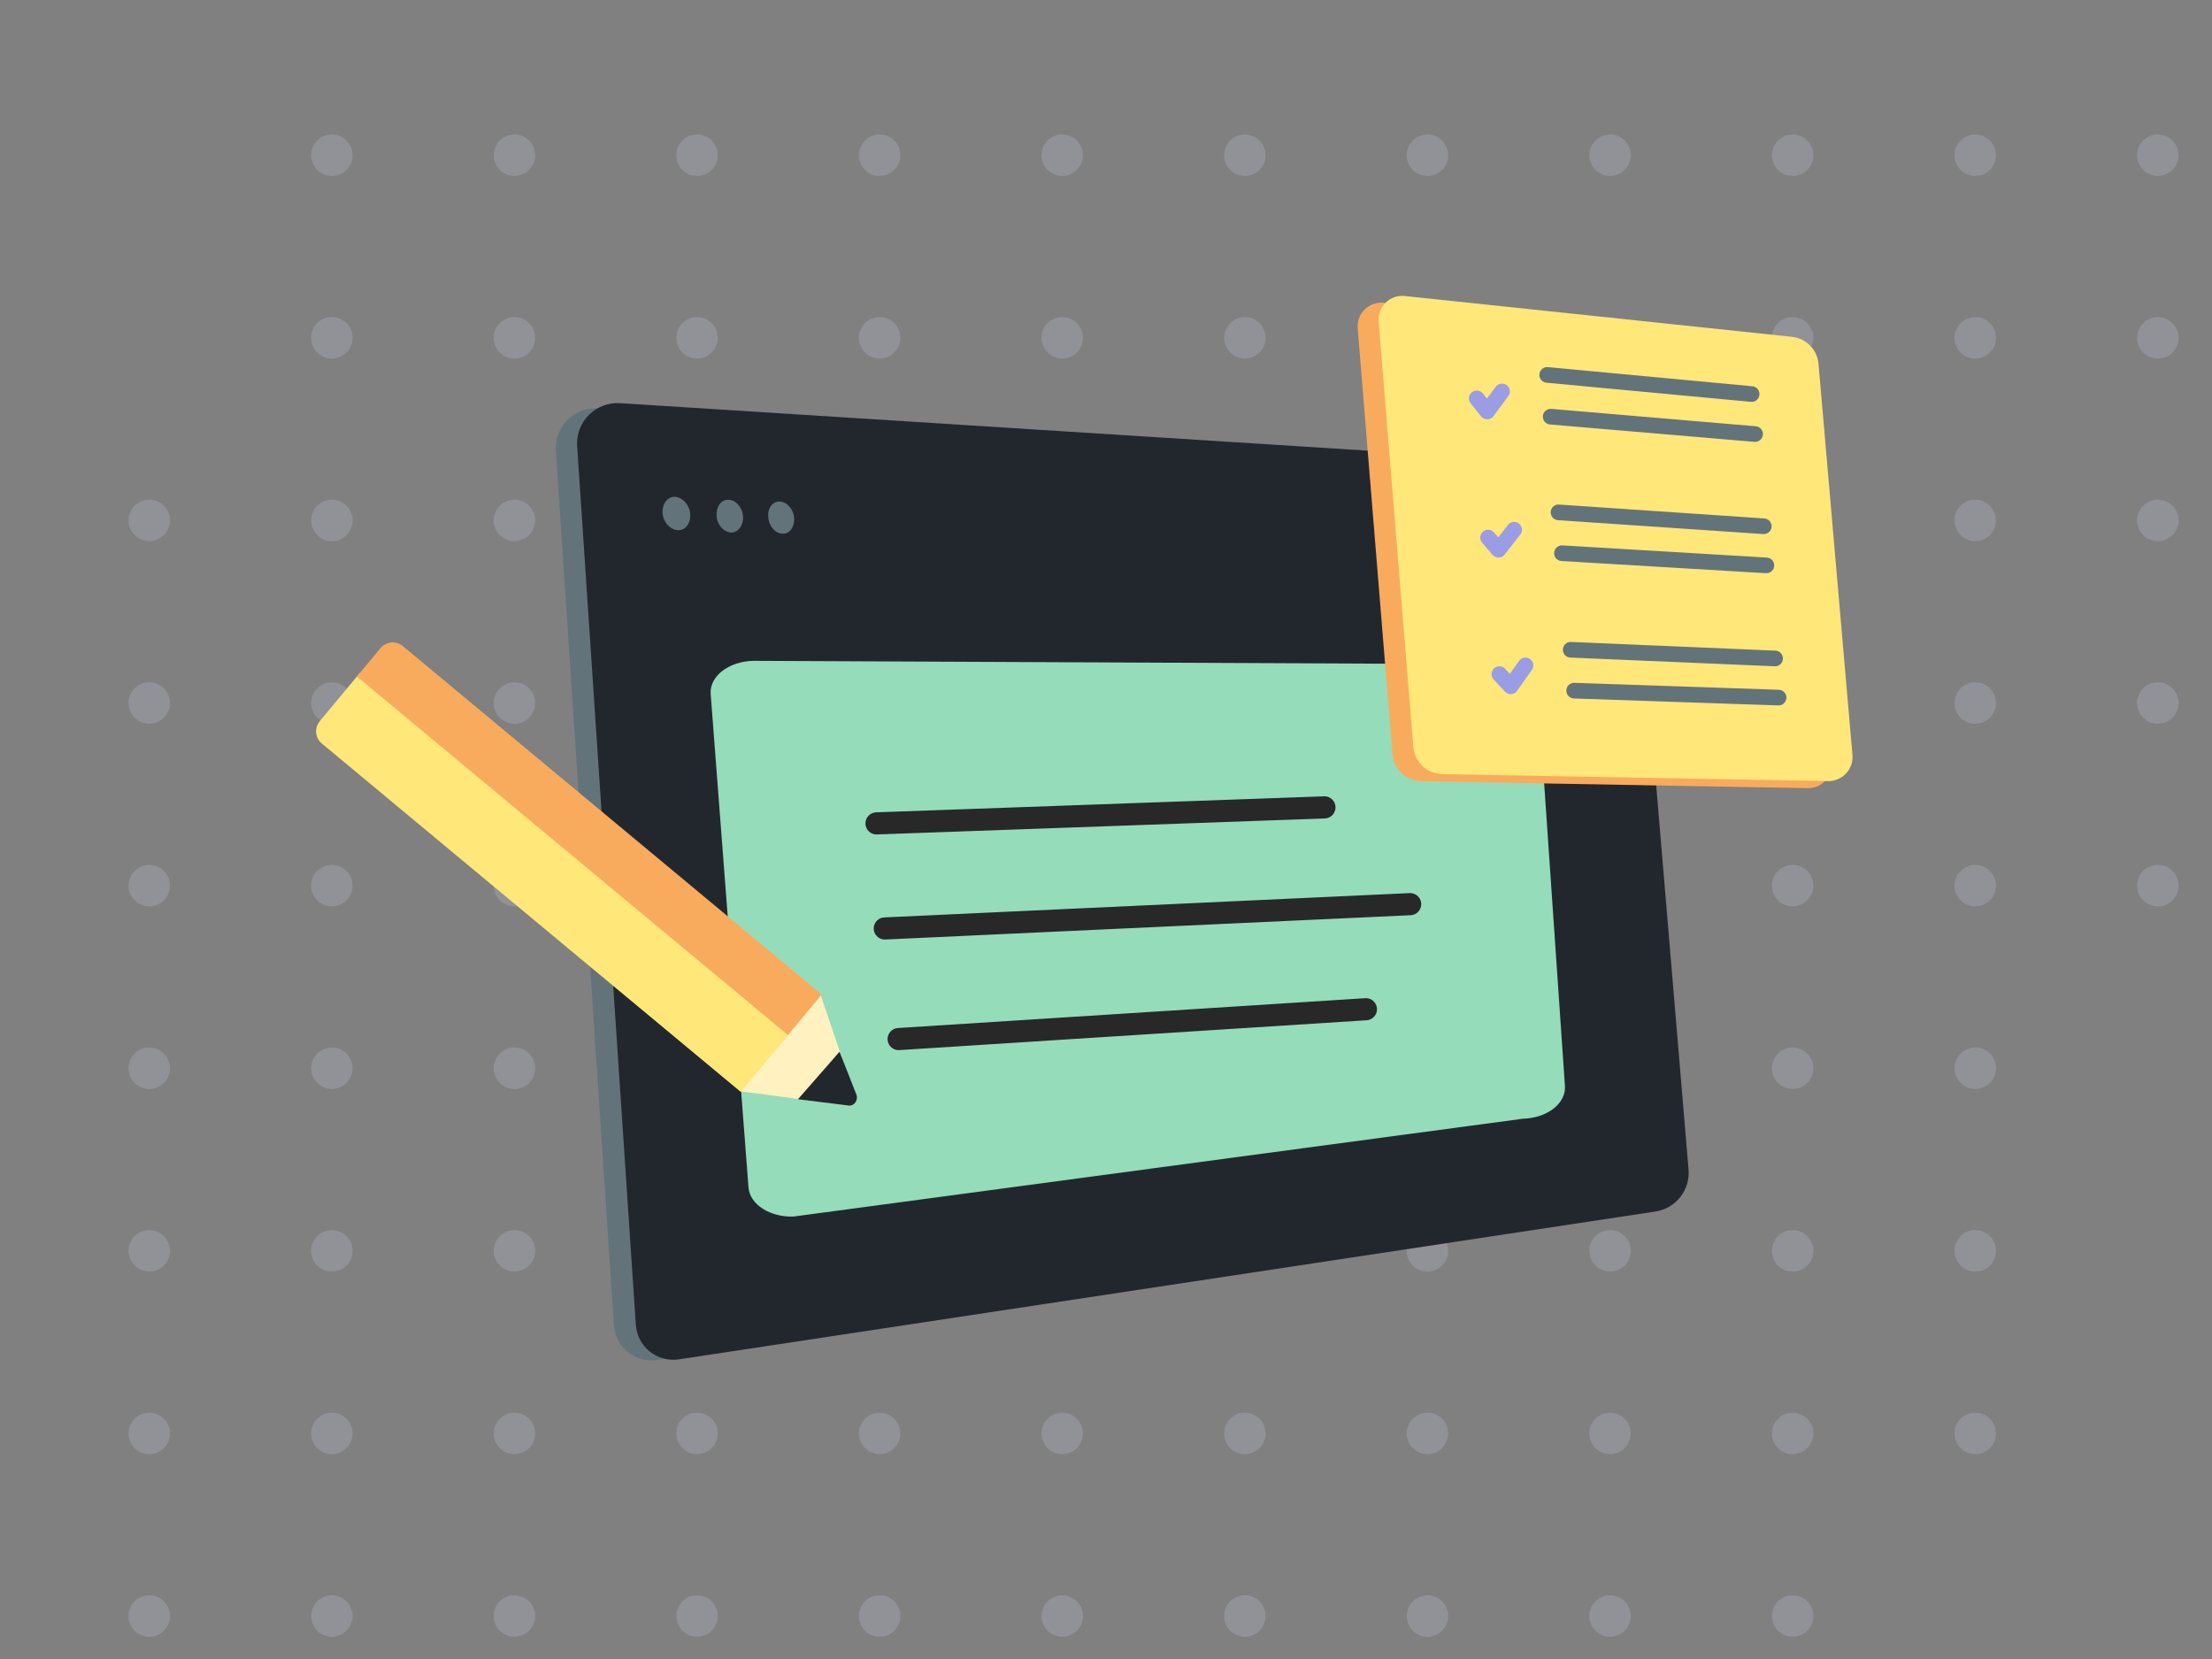 <svg width="800" height="600" viewBox="0 0 800 600" fill="none" xmlns="http://www.w3.org/2000/svg">
<rect x="0" y="0" width="800" height="600" fill="#808080" stroke="none"/>
<mask id="mask0_100_3" style="mask-type:alpha" maskUnits="userSpaceOnUse" x="0" y="0" width="800" height="600">
<rect width="800" height="600" fill="#D9D9D9"/>
</mask>
<g mask="url(#mask0_100_3)">
<g opacity="0.25">
<path d="M780.411 63.642C784.555 63.642 787.915 60.282 787.915 56.137C787.915 51.993 784.555 48.633 780.411 48.633C776.266 48.633 772.906 51.993 772.906 56.137C772.906 60.282 776.266 63.642 780.411 63.642Z" fill="#C4C5E1"/>
<path d="M780.411 129.682C784.555 129.682 787.915 126.322 787.915 122.177C787.915 118.033 784.555 114.673 780.411 114.673C776.266 114.673 772.906 118.033 772.906 122.177C772.906 126.322 776.266 129.682 780.411 129.682Z" fill="#C4C5E1"/>
<path d="M780.411 195.721C784.555 195.721 787.915 192.361 787.915 188.217C787.915 184.072 784.555 180.712 780.411 180.712C776.266 180.712 772.906 184.072 772.906 188.217C772.906 192.361 776.266 195.721 780.411 195.721Z" fill="#C4C5E1"/>
<path d="M780.411 261.761C784.555 261.761 787.915 258.402 787.915 254.257C787.915 250.112 784.555 246.752 780.411 246.752C776.266 246.752 772.906 250.112 772.906 254.257C772.906 258.402 776.266 261.761 780.411 261.761Z" fill="#C4C5E1"/>
<path d="M780.411 327.801C784.555 327.801 787.915 324.442 787.915 320.297C787.915 316.152 784.555 312.792 780.411 312.792C776.266 312.792 772.906 316.152 772.906 320.297C772.906 324.442 776.266 327.801 780.411 327.801Z" fill="#C4C5E1"/>
<path d="M714.371 63.642C718.515 63.642 721.875 60.282 721.875 56.137C721.875 51.993 718.515 48.633 714.371 48.633C710.226 48.633 706.866 51.993 706.866 56.137C706.866 60.282 710.226 63.642 714.371 63.642Z" fill="#C4C5E1"/>
<path d="M714.371 129.682C718.515 129.682 721.875 126.322 721.875 122.177C721.875 118.033 718.515 114.673 714.371 114.673C710.226 114.673 706.866 118.033 706.866 122.177C706.866 126.322 710.226 129.682 714.371 129.682Z" fill="#C4C5E1"/>
<path d="M714.371 195.721C718.515 195.721 721.875 192.361 721.875 188.217C721.875 184.072 718.515 180.712 714.371 180.712C710.226 180.712 706.866 184.072 706.866 188.217C706.866 192.361 710.226 195.721 714.371 195.721Z" fill="#C4C5E1"/>
<path d="M714.371 261.761C718.515 261.761 721.875 258.402 721.875 254.257C721.875 250.112 718.515 246.752 714.371 246.752C710.226 246.752 706.866 250.112 706.866 254.257C706.866 258.402 710.226 261.761 714.371 261.761Z" fill="#C4C5E1"/>
<path d="M714.371 327.801C718.515 327.801 721.875 324.442 721.875 320.297C721.875 316.152 718.515 312.792 714.371 312.792C710.226 312.792 706.866 316.152 706.866 320.297C706.866 324.442 710.226 327.801 714.371 327.801Z" fill="#C4C5E1"/>
<path d="M714.371 393.841C718.515 393.841 721.875 390.481 721.875 386.336C721.875 382.192 718.515 378.832 714.371 378.832C710.226 378.832 706.866 382.192 706.866 386.336C706.866 390.481 710.226 393.841 714.371 393.841Z" fill="#C4C5E1"/>
<path d="M714.371 459.881C718.515 459.881 721.875 456.521 721.875 452.376C721.875 448.232 718.515 444.872 714.371 444.872C710.226 444.872 706.866 448.232 706.866 452.376C706.866 456.521 710.226 459.881 714.371 459.881Z" fill="#C4C5E1"/>
<path d="M714.371 525.921C718.515 525.921 721.875 522.561 721.875 518.416C721.875 514.272 718.515 510.912 714.371 510.912C710.226 510.912 706.866 514.272 706.866 518.416C706.866 522.561 710.226 525.921 714.371 525.921Z" fill="#C4C5E1"/>
<path d="M648.332 63.642C652.476 63.642 655.836 60.282 655.836 56.137C655.836 51.993 652.476 48.633 648.332 48.633C644.187 48.633 640.827 51.993 640.827 56.137C640.827 60.282 644.187 63.642 648.332 63.642Z" fill="#C4C5E1"/>
<path d="M648.332 129.682C652.476 129.682 655.836 126.322 655.836 122.177C655.836 118.033 652.476 114.673 648.332 114.673C644.187 114.673 640.827 118.033 640.827 122.177C640.827 126.322 644.187 129.682 648.332 129.682Z" fill="#C4C5E1"/>
<path d="M648.332 195.721C652.476 195.721 655.836 192.361 655.836 188.217C655.836 184.072 652.476 180.712 648.332 180.712C644.187 180.712 640.827 184.072 640.827 188.217C640.827 192.361 644.187 195.721 648.332 195.721Z" fill="#C4C5E1"/>
<path d="M648.332 261.761C652.476 261.761 655.836 258.402 655.836 254.257C655.836 250.112 652.476 246.752 648.332 246.752C644.187 246.752 640.827 250.112 640.827 254.257C640.827 258.402 644.187 261.761 648.332 261.761Z" fill="#C4C5E1"/>
<path d="M648.332 327.801C652.476 327.801 655.836 324.442 655.836 320.297C655.836 316.152 652.476 312.792 648.332 312.792C644.187 312.792 640.827 316.152 640.827 320.297C640.827 324.442 644.187 327.801 648.332 327.801Z" fill="#C4C5E1"/>
<path d="M648.332 393.841C652.476 393.841 655.836 390.481 655.836 386.336C655.836 382.192 652.476 378.832 648.332 378.832C644.187 378.832 640.827 382.192 640.827 386.336C640.827 390.481 644.187 393.841 648.332 393.841Z" fill="#C4C5E1"/>
<path d="M648.332 459.881C652.476 459.881 655.836 456.521 655.836 452.377C655.836 448.232 652.476 444.872 648.332 444.872C644.187 444.872 640.827 448.232 640.827 452.377C640.827 456.521 644.187 459.881 648.332 459.881Z" fill="#C4C5E1"/>
<path d="M648.332 525.921C652.476 525.921 655.836 522.561 655.836 518.416C655.836 514.272 652.476 510.912 648.332 510.912C644.187 510.912 640.827 514.272 640.827 518.416C640.827 522.561 644.187 525.921 648.332 525.921Z" fill="#C4C5E1"/>
<path d="M648.332 591.96C652.476 591.96 655.836 588.6 655.836 584.455C655.836 580.311 652.476 576.951 648.332 576.951C644.187 576.951 640.827 580.311 640.827 584.455C640.827 588.6 644.187 591.96 648.332 591.96Z" fill="#C4C5E1"/>
<path d="M582.294 63.642C586.438 63.642 589.798 60.282 589.798 56.137C589.798 51.993 586.438 48.633 582.294 48.633C578.149 48.633 574.789 51.993 574.789 56.137C574.789 60.282 578.149 63.642 582.294 63.642Z" fill="#C4C5E1"/>
<path d="M582.294 129.681C586.438 129.681 589.798 126.322 589.798 122.177C589.798 118.032 586.438 114.672 582.294 114.672C578.149 114.672 574.789 118.032 574.789 122.177C574.789 126.322 578.149 129.681 582.294 129.681Z" fill="#C4C5E1"/>
<path d="M582.294 195.721C586.438 195.721 589.798 192.361 589.798 188.217C589.798 184.072 586.438 180.712 582.294 180.712C578.149 180.712 574.789 184.072 574.789 188.217C574.789 192.361 578.149 195.721 582.294 195.721Z" fill="#C4C5E1"/>
<path d="M582.294 261.761C586.438 261.761 589.798 258.401 589.798 254.257C589.798 250.112 586.438 246.752 582.294 246.752C578.149 246.752 574.789 250.112 574.789 254.257C574.789 258.401 578.149 261.761 582.294 261.761Z" fill="#C4C5E1"/>
<path d="M582.294 327.801C586.438 327.801 589.798 324.442 589.798 320.297C589.798 316.152 586.438 312.792 582.294 312.792C578.149 312.792 574.789 316.152 574.789 320.297C574.789 324.442 578.149 327.801 582.294 327.801Z" fill="#C4C5E1"/>
<path d="M582.294 393.841C586.438 393.841 589.798 390.481 589.798 386.336C589.798 382.192 586.438 378.832 582.294 378.832C578.149 378.832 574.789 382.192 574.789 386.336C574.789 390.481 578.149 393.841 582.294 393.841Z" fill="#C4C5E1"/>
<path d="M582.294 459.881C586.438 459.881 589.798 456.521 589.798 452.377C589.798 448.232 586.438 444.872 582.294 444.872C578.149 444.872 574.789 448.232 574.789 452.377C574.789 456.521 578.149 459.881 582.294 459.881Z" fill="#C4C5E1"/>
<path d="M582.295 525.921C586.439 525.921 589.799 522.561 589.799 518.416C589.799 514.272 586.439 510.912 582.295 510.912C578.15 510.912 574.79 514.272 574.79 518.416C574.79 522.561 578.15 525.921 582.295 525.921Z" fill="#C4C5E1"/>
<path d="M582.294 591.96C586.438 591.96 589.798 588.6 589.798 584.455C589.798 580.311 586.438 576.951 582.294 576.951C578.149 576.951 574.789 580.311 574.789 584.455C574.789 588.6 578.149 591.96 582.294 591.96Z" fill="#C4C5E1"/>
<path d="M516.255 63.642C520.399 63.642 523.759 60.282 523.759 56.137C523.759 51.993 520.399 48.633 516.255 48.633C512.11 48.633 508.75 51.993 508.75 56.137C508.75 60.282 512.11 63.642 516.255 63.642Z" fill="#C4C5E1"/>
<path d="M516.255 129.681C520.399 129.681 523.759 126.321 523.759 122.177C523.759 118.032 520.399 114.672 516.255 114.672C512.11 114.672 508.75 118.032 508.75 122.177C508.75 126.321 512.11 129.681 516.255 129.681Z" fill="#C4C5E1"/>
<path d="M516.255 195.721C520.399 195.721 523.759 192.361 523.759 188.217C523.759 184.072 520.399 180.712 516.255 180.712C512.11 180.712 508.75 184.072 508.75 188.217C508.75 192.361 512.11 195.721 516.255 195.721Z" fill="#C4C5E1"/>
<path d="M516.255 261.761C520.399 261.761 523.759 258.402 523.759 254.257C523.759 250.112 520.399 246.752 516.255 246.752C512.11 246.752 508.75 250.112 508.75 254.257C508.75 258.402 512.11 261.761 516.255 261.761Z" fill="#C4C5E1"/>
<path d="M516.255 327.801C520.399 327.801 523.759 324.441 523.759 320.297C523.759 316.152 520.399 312.792 516.255 312.792C512.11 312.792 508.75 316.152 508.75 320.297C508.75 324.441 512.11 327.801 516.255 327.801Z" fill="#C4C5E1"/>
<path d="M516.255 393.841C520.399 393.841 523.759 390.481 523.759 386.336C523.759 382.192 520.399 378.832 516.255 378.832C512.11 378.832 508.75 382.192 508.75 386.336C508.75 390.481 512.11 393.841 516.255 393.841Z" fill="#C4C5E1"/>
<path d="M516.255 459.881C520.399 459.881 523.759 456.521 523.759 452.376C523.759 448.232 520.399 444.872 516.255 444.872C512.11 444.872 508.75 448.232 508.75 452.376C508.75 456.521 512.11 459.881 516.255 459.881Z" fill="#C4C5E1"/>
<path d="M516.255 525.921C520.399 525.921 523.759 522.561 523.759 518.416C523.759 514.272 520.399 510.912 516.255 510.912C512.11 510.912 508.75 514.272 508.75 518.416C508.75 522.561 512.11 525.921 516.255 525.921Z" fill="#C4C5E1"/>
<path d="M516.255 591.96C520.399 591.96 523.759 588.6 523.759 584.455C523.759 580.311 520.399 576.951 516.255 576.951C512.11 576.951 508.75 580.311 508.75 584.455C508.75 588.6 512.11 591.96 516.255 591.96Z" fill="#C4C5E1"/>
<path d="M450.217 63.642C454.362 63.642 457.722 60.282 457.722 56.137C457.722 51.993 454.362 48.633 450.217 48.633C446.073 48.633 442.713 51.993 442.713 56.137C442.713 60.282 446.073 63.642 450.217 63.642Z" fill="#C4C5E1"/>
<path d="M450.217 129.682C454.362 129.682 457.722 126.322 457.722 122.177C457.722 118.033 454.362 114.673 450.217 114.673C446.073 114.673 442.713 118.033 442.713 122.177C442.713 126.322 446.073 129.682 450.217 129.682Z" fill="#C4C5E1"/>
<path d="M450.217 195.721C454.362 195.721 457.722 192.361 457.722 188.217C457.722 184.072 454.362 180.712 450.217 180.712C446.073 180.712 442.713 184.072 442.713 188.217C442.713 192.361 446.073 195.721 450.217 195.721Z" fill="#C4C5E1"/>
<path d="M450.217 261.761C454.362 261.761 457.722 258.402 457.722 254.257C457.722 250.112 454.362 246.752 450.217 246.752C446.073 246.752 442.713 250.112 442.713 254.257C442.713 258.402 446.073 261.761 450.217 261.761Z" fill="#C4C5E1"/>
<path d="M450.217 327.801C454.362 327.801 457.722 324.442 457.722 320.297C457.722 316.152 454.362 312.792 450.217 312.792C446.073 312.792 442.713 316.152 442.713 320.297C442.713 324.442 446.073 327.801 450.217 327.801Z" fill="#C4C5E1"/>
<path d="M450.217 393.841C454.362 393.841 457.722 390.481 457.722 386.336C457.722 382.192 454.362 378.832 450.217 378.832C446.073 378.832 442.713 382.192 442.713 386.336C442.713 390.481 446.073 393.841 450.217 393.841Z" fill="#C4C5E1"/>
<path d="M450.217 459.881C454.362 459.881 457.722 456.521 457.722 452.376C457.722 448.232 454.362 444.872 450.217 444.872C446.073 444.872 442.713 448.232 442.713 452.376C442.713 456.521 446.073 459.881 450.217 459.881Z" fill="#C4C5E1"/>
<path d="M450.217 525.921C454.362 525.921 457.722 522.561 457.722 518.416C457.722 514.272 454.362 510.912 450.217 510.912C446.073 510.912 442.713 514.272 442.713 518.416C442.713 522.561 446.073 525.921 450.217 525.921Z" fill="#C4C5E1"/>
<path d="M450.217 591.96C454.362 591.96 457.722 588.6 457.722 584.455C457.722 580.311 454.362 576.951 450.217 576.951C446.073 576.951 442.713 580.311 442.713 584.455C442.713 588.6 446.073 591.96 450.217 591.96Z" fill="#C4C5E1"/>
<path d="M384.171 63.642C388.316 63.642 391.676 60.282 391.676 56.137C391.676 51.993 388.316 48.633 384.171 48.633C380.027 48.633 376.667 51.993 376.667 56.137C376.667 60.282 380.027 63.642 384.171 63.642Z" fill="#C4C5E1"/>
<path d="M384.171 129.682C388.316 129.682 391.676 126.322 391.676 122.177C391.676 118.033 388.316 114.673 384.171 114.673C380.027 114.673 376.667 118.033 376.667 122.177C376.667 126.322 380.027 129.682 384.171 129.682Z" fill="#C4C5E1"/>
<path d="M384.171 195.721C388.316 195.721 391.676 192.361 391.676 188.217C391.676 184.072 388.316 180.712 384.171 180.712C380.027 180.712 376.667 184.072 376.667 188.217C376.667 192.361 380.027 195.721 384.171 195.721Z" fill="#C4C5E1"/>
<path d="M384.171 261.761C388.316 261.761 391.676 258.402 391.676 254.257C391.676 250.112 388.316 246.752 384.171 246.752C380.027 246.752 376.667 250.112 376.667 254.257C376.667 258.402 380.027 261.761 384.171 261.761Z" fill="#C4C5E1"/>
<path d="M384.171 327.801C388.316 327.801 391.676 324.442 391.676 320.297C391.676 316.152 388.316 312.792 384.171 312.792C380.027 312.792 376.667 316.152 376.667 320.297C376.667 324.442 380.027 327.801 384.171 327.801Z" fill="#C4C5E1"/>
<path d="M384.171 393.841C388.316 393.841 391.676 390.481 391.676 386.336C391.676 382.192 388.316 378.832 384.171 378.832C380.027 378.832 376.667 382.192 376.667 386.336C376.667 390.481 380.027 393.841 384.171 393.841Z" fill="#C4C5E1"/>
<path d="M384.171 459.881C388.316 459.881 391.676 456.521 391.676 452.376C391.676 448.232 388.316 444.872 384.171 444.872C380.027 444.872 376.667 448.232 376.667 452.376C376.667 456.521 380.027 459.881 384.171 459.881Z" fill="#C4C5E1"/>
<path d="M384.171 525.921C388.316 525.921 391.676 522.561 391.676 518.416C391.676 514.272 388.316 510.912 384.171 510.912C380.027 510.912 376.667 514.272 376.667 518.416C376.667 522.561 380.027 525.921 384.171 525.921Z" fill="#C4C5E1"/>
<path d="M384.171 591.96C388.316 591.96 391.676 588.6 391.676 584.455C391.676 580.311 388.316 576.951 384.171 576.951C380.027 576.951 376.667 580.311 376.667 584.455C376.667 588.6 380.027 591.96 384.171 591.96Z" fill="#C4C5E1"/>
<path d="M318.133 63.642C322.278 63.642 325.638 60.282 325.638 56.137C325.638 51.993 322.278 48.633 318.133 48.633C313.989 48.633 310.629 51.993 310.629 56.137C310.629 60.282 313.989 63.642 318.133 63.642Z" fill="#C4C5E1"/>
<path d="M318.133 129.682C322.278 129.682 325.638 126.322 325.638 122.177C325.638 118.033 322.278 114.673 318.133 114.673C313.989 114.673 310.629 118.033 310.629 122.177C310.629 126.322 313.989 129.682 318.133 129.682Z" fill="#C4C5E1"/>
<path d="M318.133 195.721C322.278 195.721 325.638 192.361 325.638 188.217C325.638 184.072 322.278 180.712 318.133 180.712C313.989 180.712 310.629 184.072 310.629 188.217C310.629 192.361 313.989 195.721 318.133 195.721Z" fill="#C4C5E1"/>
<path d="M318.133 261.761C322.278 261.761 325.638 258.402 325.638 254.257C325.638 250.112 322.278 246.752 318.133 246.752C313.989 246.752 310.629 250.112 310.629 254.257C310.629 258.402 313.989 261.761 318.133 261.761Z" fill="#C4C5E1"/>
<path d="M318.133 327.801C322.278 327.801 325.638 324.442 325.638 320.297C325.638 316.152 322.278 312.792 318.133 312.792C313.989 312.792 310.629 316.152 310.629 320.297C310.629 324.442 313.989 327.801 318.133 327.801Z" fill="#C4C5E1"/>
<path d="M318.133 393.841C322.278 393.841 325.638 390.481 325.638 386.336C325.638 382.192 322.278 378.832 318.133 378.832C313.989 378.832 310.629 382.192 310.629 386.336C310.629 390.481 313.989 393.841 318.133 393.841Z" fill="#C4C5E1"/>
<path d="M318.133 459.881C322.278 459.881 325.638 456.521 325.638 452.376C325.638 448.232 322.278 444.872 318.133 444.872C313.989 444.872 310.629 448.232 310.629 452.376C310.629 456.521 313.989 459.881 318.133 459.881Z" fill="#C4C5E1"/>
<path d="M318.133 525.921C322.278 525.921 325.638 522.561 325.638 518.416C325.638 514.272 322.278 510.912 318.133 510.912C313.989 510.912 310.629 514.272 310.629 518.416C310.629 522.561 313.989 525.921 318.133 525.921Z" fill="#C4C5E1"/>
<path d="M318.133 591.96C322.278 591.96 325.638 588.6 325.638 584.455C325.638 580.311 322.278 576.951 318.133 576.951C313.989 576.951 310.629 580.311 310.629 584.455C310.629 588.6 313.989 591.96 318.133 591.96Z" fill="#C4C5E1"/>
<path d="M252.096 63.642C256.241 63.642 259.601 60.282 259.601 56.137C259.601 51.993 256.241 48.633 252.096 48.633C247.952 48.633 244.592 51.993 244.592 56.137C244.592 60.282 247.952 63.642 252.096 63.642Z" fill="#C4C5E1"/>
<path d="M252.096 129.682C256.241 129.682 259.601 126.322 259.601 122.177C259.601 118.033 256.241 114.673 252.096 114.673C247.952 114.673 244.592 118.033 244.592 122.177C244.592 126.322 247.952 129.682 252.096 129.682Z" fill="#C4C5E1"/>
<path d="M252.096 195.721C256.241 195.721 259.601 192.361 259.601 188.217C259.601 184.072 256.241 180.712 252.096 180.712C247.952 180.712 244.592 184.072 244.592 188.217C244.592 192.361 247.952 195.721 252.096 195.721Z" fill="#C4C5E1"/>
<path d="M252.096 261.761C256.241 261.761 259.601 258.402 259.601 254.257C259.601 250.112 256.241 246.752 252.096 246.752C247.952 246.752 244.592 250.112 244.592 254.257C244.592 258.402 247.952 261.761 252.096 261.761Z" fill="#C4C5E1"/>
<path d="M252.096 327.801C256.241 327.801 259.601 324.442 259.601 320.297C259.601 316.152 256.241 312.792 252.096 312.792C247.952 312.792 244.592 316.152 244.592 320.297C244.592 324.442 247.952 327.801 252.096 327.801Z" fill="#C4C5E1"/>
<path d="M252.096 393.841C256.241 393.841 259.601 390.481 259.601 386.336C259.601 382.192 256.241 378.832 252.096 378.832C247.952 378.832 244.592 382.192 244.592 386.336C244.592 390.481 247.952 393.841 252.096 393.841Z" fill="#C4C5E1"/>
<path d="M252.096 459.881C256.241 459.881 259.601 456.521 259.601 452.376C259.601 448.232 256.241 444.872 252.096 444.872C247.952 444.872 244.592 448.232 244.592 452.376C244.592 456.521 247.952 459.881 252.096 459.881Z" fill="#C4C5E1"/>
<path d="M252.096 525.921C256.241 525.921 259.601 522.561 259.601 518.416C259.601 514.272 256.241 510.912 252.096 510.912C247.952 510.912 244.592 514.272 244.592 518.416C244.592 522.561 247.952 525.921 252.096 525.921Z" fill="#C4C5E1"/>
<path d="M252.096 591.96C256.241 591.96 259.601 588.6 259.601 584.455C259.601 580.311 256.241 576.951 252.096 576.951C247.952 576.951 244.592 580.311 244.592 584.455C244.592 588.6 247.952 591.96 252.096 591.96Z" fill="#C4C5E1"/>
<path d="M186.055 63.642C190.2 63.642 193.56 60.282 193.56 56.137C193.56 51.993 190.2 48.633 186.055 48.633C181.911 48.633 178.551 51.993 178.551 56.137C178.551 60.282 181.911 63.642 186.055 63.642Z" fill="#C4C5E1"/>
<path d="M186.055 129.681C190.2 129.681 193.56 126.322 193.56 122.177C193.56 118.032 190.2 114.672 186.055 114.672C181.911 114.672 178.551 118.032 178.551 122.177C178.551 126.322 181.911 129.681 186.055 129.681Z" fill="#C4C5E1"/>
<path d="M186.055 195.721C190.2 195.721 193.56 192.361 193.56 188.217C193.56 184.072 190.2 180.712 186.055 180.712C181.911 180.712 178.551 184.072 178.551 188.217C178.551 192.361 181.911 195.721 186.055 195.721Z" fill="#C4C5E1"/>
<path d="M186.055 261.761C190.2 261.761 193.56 258.401 193.56 254.257C193.56 250.112 190.2 246.752 186.055 246.752C181.911 246.752 178.551 250.112 178.551 254.257C178.551 258.401 181.911 261.761 186.055 261.761Z" fill="#C4C5E1"/>
<path d="M186.055 327.801C190.2 327.801 193.56 324.442 193.56 320.297C193.56 316.152 190.2 312.792 186.055 312.792C181.911 312.792 178.551 316.152 178.551 320.297C178.551 324.442 181.911 327.801 186.055 327.801Z" fill="#C4C5E1"/>
<path d="M186.055 393.841C190.2 393.841 193.56 390.481 193.56 386.336C193.56 382.192 190.2 378.832 186.055 378.832C181.911 378.832 178.551 382.192 178.551 386.336C178.551 390.481 181.911 393.841 186.055 393.841Z" fill="#C4C5E1"/>
<path d="M186.055 459.881C190.2 459.881 193.56 456.521 193.56 452.377C193.56 448.232 190.2 444.872 186.055 444.872C181.911 444.872 178.551 448.232 178.551 452.377C178.551 456.521 181.911 459.881 186.055 459.881Z" fill="#C4C5E1"/>
<path d="M186.055 525.921C190.2 525.921 193.56 522.561 193.56 518.416C193.56 514.271 190.2 510.911 186.055 510.911C181.911 510.911 178.551 514.271 178.551 518.416C178.551 522.561 181.911 525.921 186.055 525.921Z" fill="#C4C5E1"/>
<path d="M186.055 591.96C190.2 591.96 193.56 588.6 193.56 584.455C193.56 580.311 190.2 576.951 186.055 576.951C181.911 576.951 178.551 580.311 178.551 584.455C178.551 588.6 181.911 591.96 186.055 591.96Z" fill="#C4C5E1"/>
<path d="M120.014 63.642C124.159 63.642 127.519 60.282 127.519 56.137C127.519 51.993 124.159 48.633 120.014 48.633C115.87 48.633 112.51 51.993 112.51 56.137C112.51 60.282 115.87 63.642 120.014 63.642Z" fill="#C4C5E1"/>
<path d="M120.014 129.682C124.159 129.682 127.519 126.322 127.519 122.177C127.519 118.033 124.159 114.673 120.014 114.673C115.87 114.673 112.51 118.033 112.51 122.177C112.51 126.322 115.87 129.682 120.014 129.682Z" fill="#C4C5E1"/>
<path d="M120.014 195.721C124.159 195.721 127.519 192.361 127.519 188.217C127.519 184.072 124.159 180.712 120.014 180.712C115.87 180.712 112.51 184.072 112.51 188.217C112.51 192.361 115.87 195.721 120.014 195.721Z" fill="#C4C5E1"/>
<path d="M120.014 261.761C124.159 261.761 127.519 258.402 127.519 254.257C127.519 250.112 124.159 246.752 120.014 246.752C115.87 246.752 112.51 250.112 112.51 254.257C112.51 258.402 115.87 261.761 120.014 261.761Z" fill="#C4C5E1"/>
<path d="M120.014 327.801C124.159 327.801 127.519 324.442 127.519 320.297C127.519 316.152 124.159 312.792 120.014 312.792C115.87 312.792 112.51 316.152 112.51 320.297C112.51 324.442 115.87 327.801 120.014 327.801Z" fill="#C4C5E1"/>
<path d="M120.014 393.841C124.159 393.841 127.519 390.481 127.519 386.336C127.519 382.192 124.159 378.832 120.014 378.832C115.87 378.832 112.51 382.192 112.51 386.336C112.51 390.481 115.87 393.841 120.014 393.841Z" fill="#C4C5E1"/>
<path d="M120.014 459.881C124.159 459.881 127.519 456.521 127.519 452.376C127.519 448.232 124.159 444.872 120.014 444.872C115.87 444.872 112.51 448.232 112.51 452.376C112.51 456.521 115.87 459.881 120.014 459.881Z" fill="#C4C5E1"/>
<path d="M120.014 525.921C124.159 525.921 127.519 522.561 127.519 518.416C127.519 514.272 124.159 510.912 120.014 510.912C115.87 510.912 112.51 514.272 112.51 518.416C112.51 522.561 115.87 525.921 120.014 525.921Z" fill="#C4C5E1"/>
<path d="M120.014 591.96C124.159 591.96 127.519 588.6 127.519 584.455C127.519 580.311 124.159 576.951 120.014 576.951C115.87 576.951 112.51 580.311 112.51 584.455C112.51 588.6 115.87 591.96 120.014 591.96Z" fill="#C4C5E1"/>
<path d="M53.979 195.721C58.124 195.721 61.484 192.361 61.484 188.217C61.484 184.072 58.124 180.712 53.979 180.712C49.834 180.712 46.475 184.072 46.475 188.217C46.475 192.361 49.834 195.721 53.979 195.721Z" fill="#C4C5E1"/>
<path d="M53.979 261.761C58.124 261.761 61.484 258.401 61.484 254.257C61.484 250.112 58.124 246.752 53.979 246.752C49.834 246.752 46.475 250.112 46.475 254.257C46.475 258.401 49.834 261.761 53.979 261.761Z" fill="#C4C5E1"/>
<path d="M53.979 327.802C58.124 327.802 61.484 324.442 61.484 320.297C61.484 316.152 58.124 312.793 53.979 312.793C49.834 312.793 46.475 316.152 46.475 320.297C46.475 324.442 49.834 327.802 53.979 327.802Z" fill="#C4C5E1"/>
<path d="M53.979 393.841C58.124 393.841 61.484 390.481 61.484 386.336C61.484 382.192 58.124 378.832 53.979 378.832C49.834 378.832 46.475 382.192 46.475 386.336C46.475 390.481 49.834 393.841 53.979 393.841Z" fill="#C4C5E1"/>
<path d="M53.979 459.881C58.124 459.881 61.484 456.521 61.484 452.377C61.484 448.232 58.124 444.872 53.979 444.872C49.834 444.872 46.475 448.232 46.475 452.377C46.475 456.521 49.834 459.881 53.979 459.881Z" fill="#C4C5E1"/>
<path d="M53.979 525.921C58.124 525.921 61.484 522.561 61.484 518.416C61.484 514.271 58.124 510.911 53.979 510.911C49.834 510.911 46.475 514.271 46.475 518.416C46.475 522.561 49.834 525.921 53.979 525.921Z" fill="#C4C5E1"/>
<path d="M53.979 591.96C58.124 591.96 61.484 588.6 61.484 584.455C61.484 580.311 58.124 576.951 53.979 576.951C49.834 576.951 46.475 580.311 46.475 584.455C46.475 588.6 49.834 591.96 53.979 591.96Z" fill="#C4C5E1"/>
</g>
</g>
<path d="M588.836 438.63L237.626 491.83C235.771 492.117 233.877 492.016 232.064 491.532C230.25 491.048 228.557 490.193 227.091 489.021C225.625 487.849 224.419 486.385 223.549 484.722C222.679 483.059 222.164 481.233 222.036 479.36L201.036 163.06C200.892 161.003 201.192 158.938 201.914 157.006C202.637 155.074 203.766 153.32 205.225 151.862C206.684 150.404 208.439 149.276 210.371 148.555C212.304 147.833 214.369 147.535 216.426 147.68L568.256 170.13C571.487 170.325 574.541 171.668 576.87 173.915C579.198 176.163 580.647 179.169 580.956 182.39L601.116 423.25C601.34 426.88 600.207 430.463 597.938 433.305C595.669 436.147 592.425 438.045 588.836 438.63Z" fill="#63737A"/>
<path d="M598.396 438.21L245.516 491.63C243.662 491.913 241.771 491.807 239.96 491.321C238.149 490.835 236.459 489.978 234.997 488.805C233.534 487.632 232.331 486.168 231.464 484.506C230.596 482.845 230.082 481.021 229.956 479.15L208.736 161.4C208.592 159.316 208.897 157.225 209.63 155.268C210.362 153.312 211.506 151.535 212.983 150.058C214.461 148.58 216.237 147.437 218.194 146.704C220.151 145.971 222.241 145.667 224.326 145.81L577.606 168.26C580.864 168.47 583.938 169.846 586.266 172.135C588.595 174.425 590.021 177.476 590.286 180.73L610.656 422.63C611.058 426.315 609.999 430.011 607.707 432.924C605.415 435.837 602.072 437.735 598.396 438.21Z" fill="#22272E"/>
<path d="M287.217 187.38C287.017 184.26 284.727 181.56 282.027 181.38C279.527 181.18 277.457 183.88 277.867 186.99C278.077 190.32 280.366 192.99 283.066 192.99C285.556 193.2 287.427 190.5 287.217 187.38Z" fill="#63737A"/>
<path d="M268.726 186.76C268.516 183.43 266.026 180.76 263.526 180.76C260.826 180.55 258.956 183.25 259.166 186.58C259.376 189.91 261.866 192.58 264.566 192.58C267.056 192.57 268.956 189.87 268.726 186.76Z" fill="#63737A"/>
<path d="M249.607 185.92C249.397 182.6 246.907 179.92 244.207 179.69C241.507 179.46 239.427 182.18 239.627 185.51C239.827 188.84 242.327 191.51 245.037 191.74C247.957 191.95 249.817 189.25 249.607 185.92Z" fill="#63737A"/>
<path d="M550.809 404.598L286.901 439.991C282.836 440.108 278.869 439.086 275.846 437.144C272.822 435.203 270.982 432.495 270.718 429.598L257.02 250.932C256.915 249.415 257.237 247.898 257.968 246.47C258.698 245.043 259.822 243.735 261.272 242.623C262.723 241.51 264.471 240.617 266.414 239.994C268.357 239.372 270.454 239.034 272.583 239L540.518 240.212C544.509 240.163 548.372 241.217 551.298 243.155C554.224 245.092 555.986 247.762 556.216 250.605L565.967 392.589C566.105 394.092 565.82 395.6 565.129 397.023C564.437 398.447 563.353 399.757 561.94 400.876C560.527 401.996 558.814 402.902 556.902 403.541C554.991 404.18 552.919 404.54 550.809 404.598Z" fill="#95DCBA"/>
<path d="M317.001 297.791L479.001 292" stroke="#282828" stroke-width="8" stroke-linecap="round" stroke-linejoin="round"/>
<path d="M320.001 335.791L510.001 327" stroke="#282828" stroke-width="8" stroke-linecap="round" stroke-linejoin="round"/>
<path d="M325.001 375.791L494.001 365" stroke="#282828" stroke-width="8" stroke-linecap="round" stroke-linejoin="round"/>
<path d="M653.944 285.05L514.28 282.537C511.549 282.542 508.919 281.502 506.929 279.631C504.94 277.759 503.741 275.198 503.579 272.472L491.015 118.549C490.943 117.338 491.128 116.125 491.558 114.99C491.989 113.855 492.655 112.824 493.514 111.966C494.372 111.108 495.403 110.441 496.537 110.01C497.672 109.58 498.886 109.395 500.097 109.468L640.397 124.256C642.953 124.499 645.34 125.647 647.126 127.492C648.913 129.337 649.983 131.758 650.144 134.322L662.42 275.559C662.557 276.753 662.439 277.962 662.075 279.108C661.712 280.253 661.11 281.308 660.309 282.205C659.509 283.101 658.528 283.818 657.431 284.308C656.334 284.798 655.145 285.051 653.944 285.05Z" fill="#F8AB5D"/>
<path d="M661.482 282.492L521.818 279.979C519.088 279.984 516.46 278.943 514.473 277.072C512.486 275.2 511.29 272.639 511.132 269.913L498.584 116.097C498.511 114.886 498.696 113.672 499.127 112.537C499.557 111.403 500.224 110.372 501.082 109.514C501.94 108.655 502.971 107.989 504.106 107.558C505.241 107.128 506.454 106.943 507.666 107.015L647.965 121.804C650.523 122.044 652.911 123.191 654.698 125.036C656.485 126.882 657.554 129.305 657.713 131.869L669.973 273.107C670.066 274.288 669.917 275.476 669.535 276.598C669.153 277.719 668.545 278.751 667.75 279.63C666.955 280.508 665.989 281.215 664.911 281.708C663.833 282.2 662.666 282.467 661.482 282.492Z" fill="#FFE779"/>
<path d="M559.568 135.593L633.495 142.51" stroke="#63737A" stroke-width="5.661" stroke-linecap="round" stroke-linejoin="round"/>
<path d="M560.825 150.699L634.751 156.981" stroke="#63737A" stroke-width="5.661" stroke-linecap="round" stroke-linejoin="round"/>
<path d="M563.655 185.301L637.899 190.326" stroke="#63737A" stroke-width="5.661" stroke-linecap="round" stroke-linejoin="round"/>
<path d="M564.911 200.074L638.837 204.479" stroke="#63737A" stroke-width="5.661" stroke-linecap="round" stroke-linejoin="round"/>
<path d="M568.06 234.994L641.986 238.142" stroke="#63737A" stroke-width="5.661" stroke-linecap="round" stroke-linejoin="round"/>
<path d="M569.316 249.782L643.243 252.295" stroke="#63737A" stroke-width="5.661" stroke-linecap="round" stroke-linejoin="round"/>
<path d="M534.094 144.085L537.863 148.807L543.221 141.572" stroke="#9A9CE4" stroke-width="5.661" stroke-linecap="round" stroke-linejoin="round"/>
<path d="M538.181 194.413L541.95 198.818L547.611 191.583" stroke="#9A9CE4" stroke-width="5.661" stroke-linecap="round" stroke-linejoin="round"/>
<path d="M542.267 243.803L546.353 248.208L551.712 240.655" stroke="#9A9CE4" stroke-width="5.661" stroke-linecap="round" stroke-linejoin="round"/>
<path d="M306.105 399.769C308.155 400.041 309.735 397.948 309.035 395.887L296.472 358.888L267.831 394.69L306.105 399.769Z" fill="#FFF1C0"/>
<path d="M306.842 399.835C308.944 400.097 310.516 397.888 309.702 395.815L303.634 380.369L288.597 397.554L306.842 399.835Z" fill="#22272E"/>
<path d="M286.096 373.006L130.19 243.34L115.644 260.829C113.621 263.262 113.953 266.873 116.386 268.896L267.887 394.9L286.096 373.006Z" fill="#FFE779"/>
<path d="M297.189 359.666L145.688 233.663C143.256 231.64 139.644 231.972 137.621 234.404L129.083 244.67L284.988 374.337L297.189 359.666Z" fill="#F8AB5D"/>
</svg>

